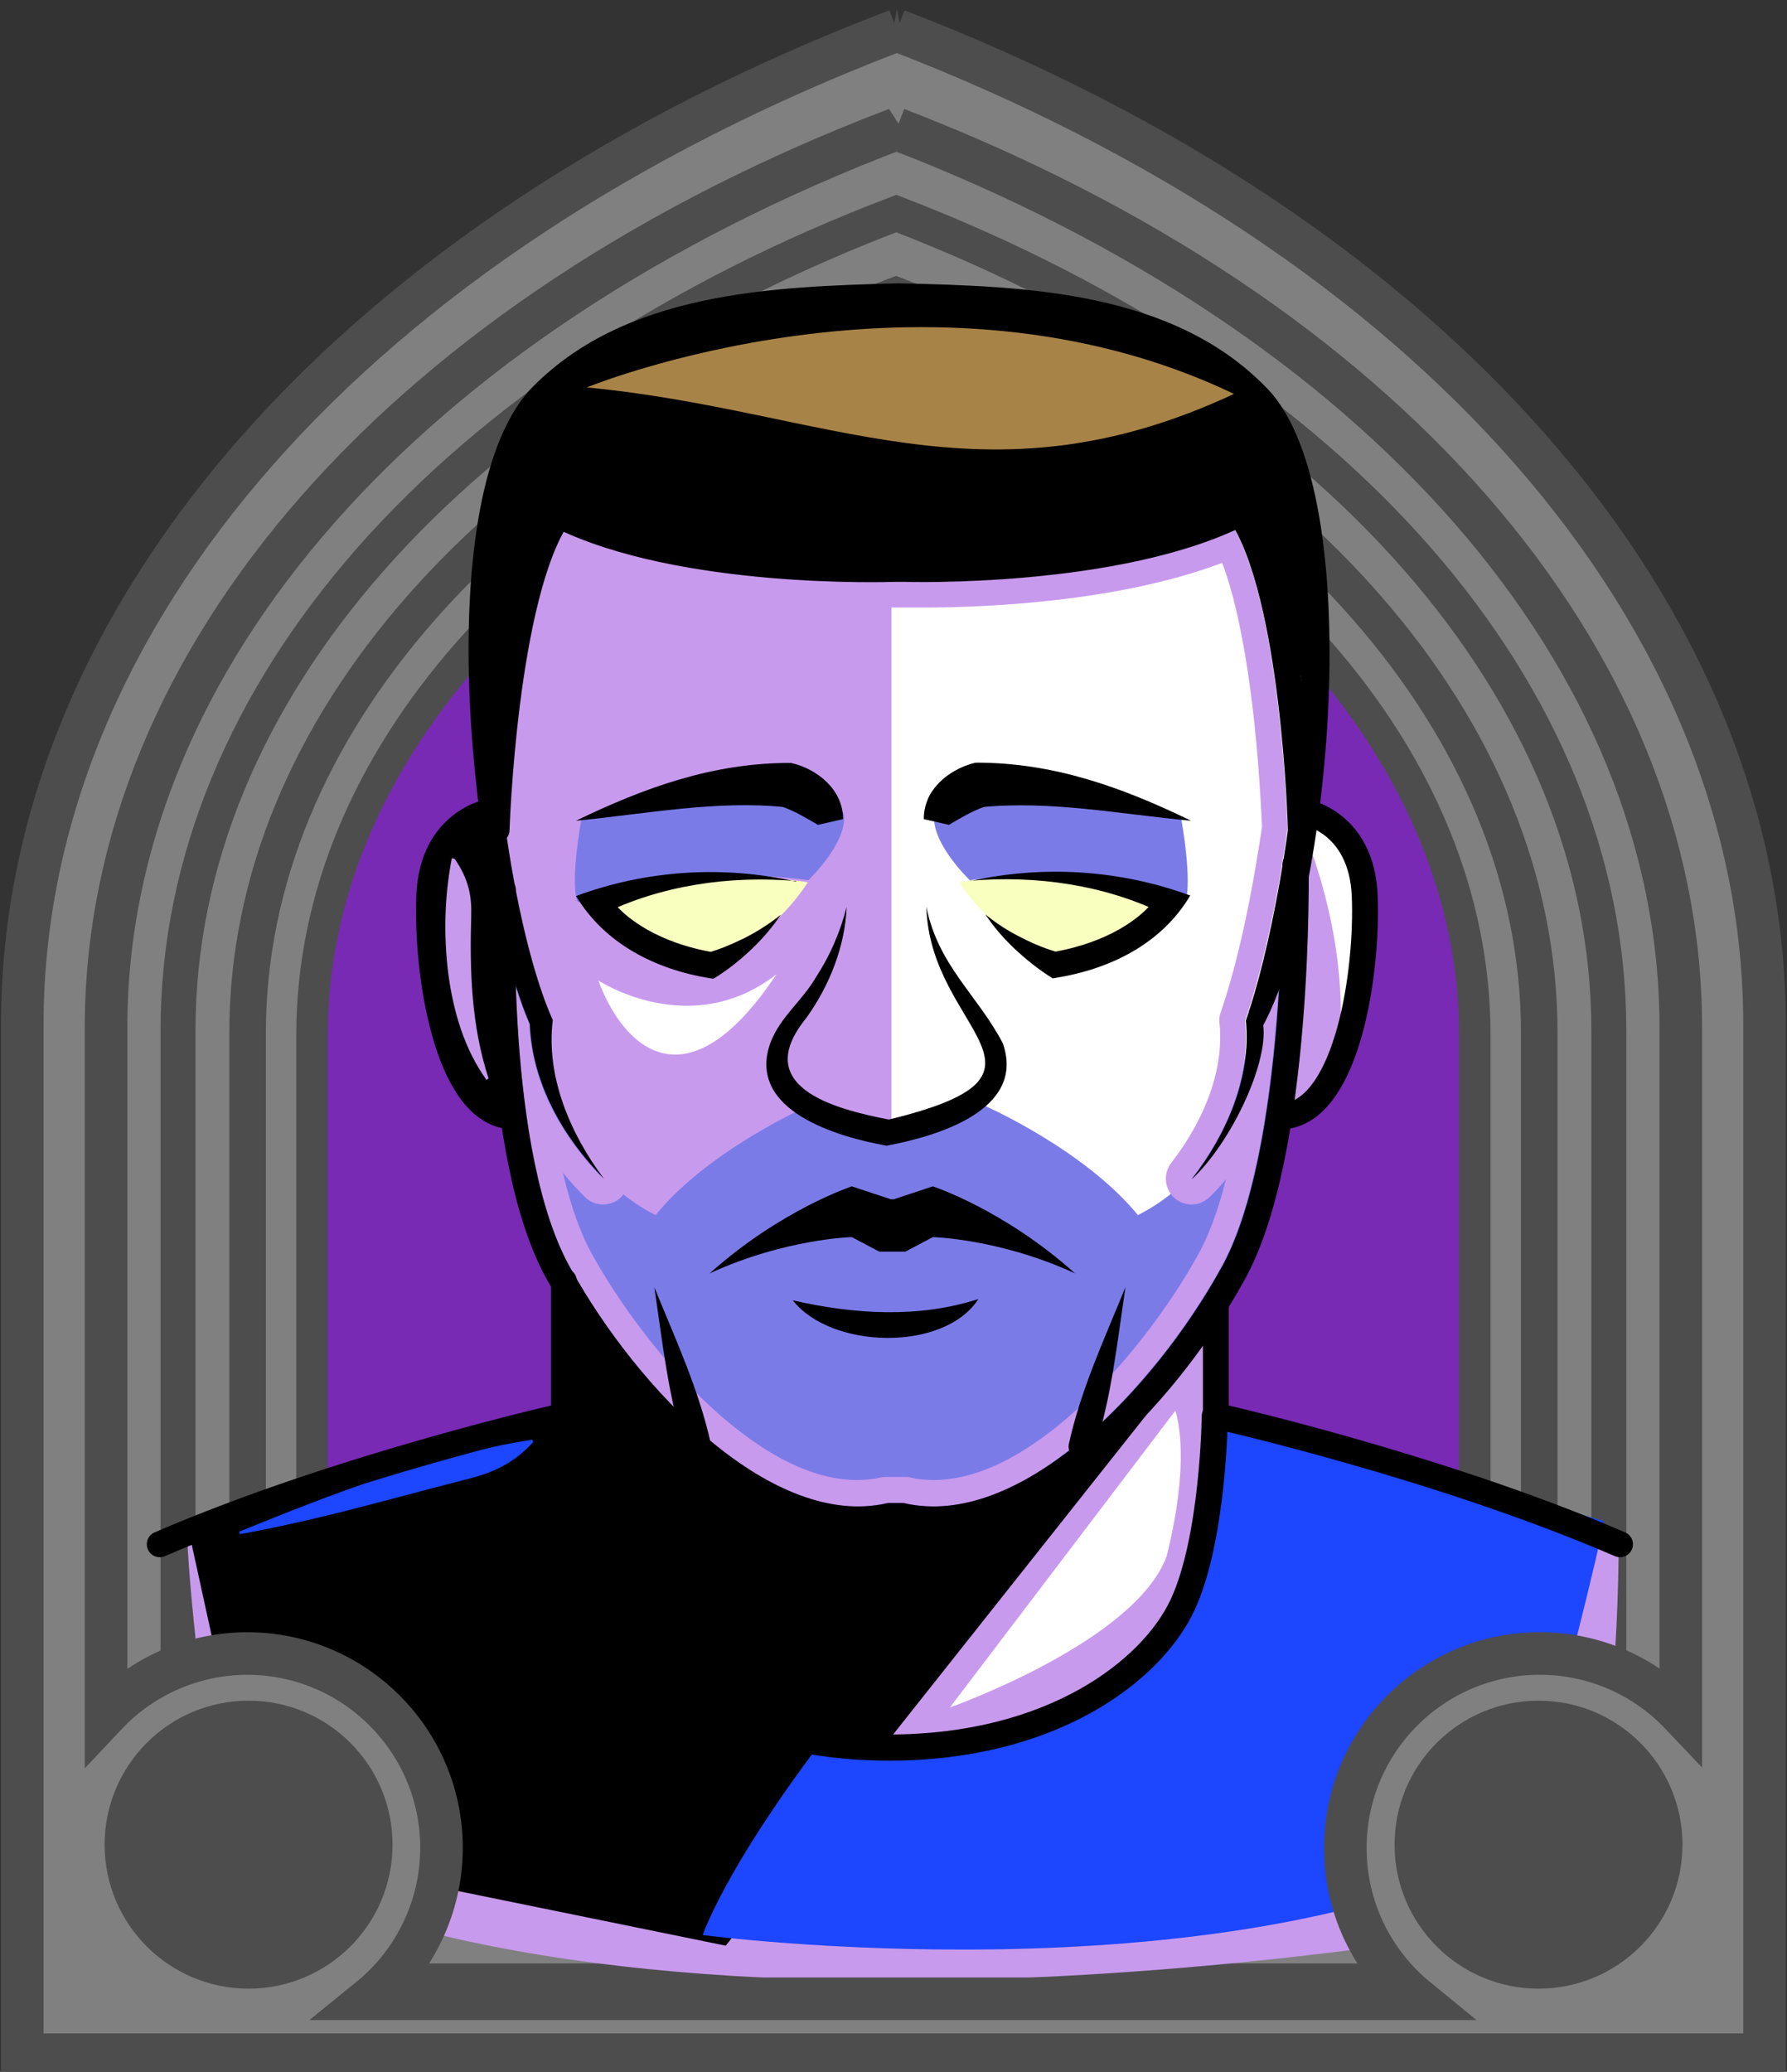 <svg id="Capa_2" xmlns="http://www.w3.org/2000/svg" xmlns:xlink="http://www.w3.org/1999/xlink" viewBox="0 0 69.02 80">
<rect x="0" y="0" width="69.02" height="80" fill="#333333" stroke="none"/>
<defs >
<style >
.cls-1{fill:#c89aed;}.cls-2{fill:#fff;}.cls-3{fill:#f8ffbf;}.cls-4{fill:#7b7be8;}.cls-5{stroke-width:1px;}.cls-5,.cls-6,.cls-7,.cls-8,.cls-9,.cls-10,.cls-11,.cls-12{fill:none;}.cls-5,.cls-6,.cls-7,.cls-9,.cls-12{stroke:#000;stroke-miterlimit:10;}.cls-5,.cls-7,.cls-8,.cls-9,.cls-12{stroke-linecap:round;}.cls-13{fill:#a88347;}.cls-14{fill:#782ab5;}.cls-15{fill:#1c46ff;}.cls-8{stroke:#deb778;stroke-dasharray:0 0 0 4.06;stroke-linejoin:round;}.cls-9{stroke-width:1.01px;}.cls-16{fill:#deb778;}.cls-17{fill:url(#USGS_19_Inundación_de_tierra_2);}.cls-11{stroke:#1d1d1b;stroke-dasharray:0 0 2 2;stroke-width:.3px;}.cls-12{stroke-width:1.01px;}.cls-18{fill:#fcf0c5;}
</style>
<pattern id="USGS_19_Inundación_de_tierra_2" x="0" y="0" width="72" height="72" patternTransform="translate(-92.48 -16135) rotate(-90)" patternUnits="userSpaceOnUse" viewBox="0 0 72 72">
<g >
<rect class="cls-10" width="72" height="72">
</rect>
<g >
<line class="cls-11" x1="71" y1="71" x2="144.44" y2="71">
</line>
<line class="cls-11" x1="71" y1="67" x2="144.44" y2="67">
</line>
<line class="cls-11" x1="71" y1="63" x2="144.44" y2="63">
</line>
<line class="cls-11" x1="71" y1="59" x2="144.44" y2="59">
</line>
<line class="cls-11" x1="71" y1="55" x2="144.44" y2="55">
</line>
<line class="cls-11" x1="71" y1="51" x2="144.44" y2="51">
</line>
<line class="cls-11" x1="71" y1="47" x2="144.44" y2="47">
</line>
<line class="cls-11" x1="71" y1="43" x2="144.44" y2="43">
</line>
<line class="cls-11" x1="71" y1="39" x2="144.44" y2="39">
</line>
<line class="cls-11" x1="71" y1="35" x2="144.44" y2="35">
</line>
<line class="cls-11" x1="71" y1="31" x2="144.44" y2="31">
</line>
<line class="cls-11" x1="71" y1="27" x2="144.44" y2="27">
</line>
<line class="cls-11" x1="71" y1="23" x2="144.44" y2="23">
</line>
<line class="cls-11" x1="71" y1="19" x2="144.44" y2="19">
</line>
<line class="cls-11" x1="71" y1="15" x2="144.44" y2="15">
</line>
<line class="cls-11" x1="71" y1="11" x2="144.44" y2="11">
</line>
<line class="cls-11" x1="71" y1="7" x2="144.44" y2="7">
</line>
<line class="cls-11" x1="71" y1="3" x2="144.44" y2="3">
</line>
</g>
<g >
<line class="cls-11" x1="-1" y1="71" x2="72.44" y2="71">
</line>
<line class="cls-11" x1="-1" y1="67" x2="72.44" y2="67">
</line>
<line class="cls-11" x1="-1" y1="63" x2="72.44" y2="63">
</line>
<line class="cls-11" x1="-1" y1="59" x2="72.44" y2="59">
</line>
<line class="cls-11" x1="-1" y1="55" x2="72.44" y2="55">
</line>
<line class="cls-11" x1="-1" y1="51" x2="72.44" y2="51">
</line>
<line class="cls-11" x1="-1" y1="47" x2="72.44" y2="47">
</line>
<line class="cls-11" x1="-1" y1="43" x2="72.44" y2="43">
</line>
<line class="cls-11" x1="-1" y1="39" x2="72.44" y2="39">
</line>
<line class="cls-11" x1="-1" y1="35" x2="72.44" y2="35">
</line>
<line class="cls-11" x1="-1" y1="31" x2="72.44" y2="31">
</line>
<line class="cls-11" x1="-1" y1="27" x2="72.44" y2="27">
</line>
<line class="cls-11" x1="-1" y1="23" x2="72.44" y2="23">
</line>
<line class="cls-11" x1="-1" y1="19" x2="72.44" y2="19">
</line>
<line class="cls-11" x1="-1" y1="15" x2="72.44" y2="15">
</line>
<line class="cls-11" x1="-1" y1="11" x2="72.44" y2="11">
</line>
<line class="cls-11" x1="-1" y1="7" x2="72.44" y2="7">
</line>
<line class="cls-11" x1="-1" y1="3" x2="72.44" y2="3">
</line>
<line class="cls-11" x1="1.04" y1="69" x2="74.48" y2="69">
</line>
<line class="cls-11" x1="1.04" y1="65" x2="74.48" y2="65">
</line>
<line class="cls-11" x1="1.04" y1="61" x2="74.48" y2="61">
</line>
<line class="cls-11" x1="1.04" y1="57" x2="74.48" y2="57">
</line>
<line class="cls-11" x1="1.04" y1="53" x2="74.48" y2="53">
</line>
<line class="cls-11" x1="1.04" y1="49" x2="74.48" y2="49">
</line>
<line class="cls-11" x1="1.04" y1="45" x2="74.48" y2="45">
</line>
<line class="cls-11" x1="1.04" y1="41" x2="74.48" y2="41">
</line>
<line class="cls-11" x1="1.04" y1="37" x2="74.48" y2="37">
</line>
<line class="cls-11" x1="1.04" y1="33" x2="74.48" y2="33">
</line>
<line class="cls-11" x1="1.04" y1="29" x2="74.48" y2="29">
</line>
<line class="cls-11" x1="1.04" y1="25" x2="74.48" y2="25">
</line>
<line class="cls-11" x1="1.04" y1="21" x2="74.48" y2="21">
</line>
<line class="cls-11" x1="1.04" y1="17" x2="74.48" y2="17">
</line>
<line class="cls-11" x1="1.04" y1="13" x2="74.48" y2="13">
</line>
<line class="cls-11" x1="1.04" y1="9" x2="74.48" y2="9">
</line>
<line class="cls-11" x1="1.04" y1="5" x2="74.48" y2="5">
</line>
<line class="cls-11" x1="1.04" y1="1" x2="74.48" y2="1">
</line>
</g>
<g >
<line class="cls-11" x1="-73" y1="71" x2=".44" y2="71">
</line>
<line class="cls-11" x1="-73" y1="67" x2=".44" y2="67">
</line>
<line class="cls-11" x1="-73" y1="63" x2=".44" y2="63">
</line>
<line class="cls-11" x1="-73" y1="59" x2=".44" y2="59">
</line>
<line class="cls-11" x1="-73" y1="55" x2=".44" y2="55">
</line>
<line class="cls-11" x1="-73" y1="51" x2=".44" y2="51">
</line>
<line class="cls-11" x1="-73" y1="47" x2=".44" y2="47">
</line>
<line class="cls-11" x1="-73" y1="43" x2=".44" y2="43">
</line>
<line class="cls-11" x1="-73" y1="39" x2=".44" y2="39">
</line>
<line class="cls-11" x1="-73" y1="35" x2=".44" y2="35">
</line>
<line class="cls-11" x1="-73" y1="31" x2=".44" y2="31">
</line>
<line class="cls-11" x1="-73" y1="27" x2=".44" y2="27">
</line>
<line class="cls-11" x1="-73" y1="23" x2=".44" y2="23">
</line>
<line class="cls-11" x1="-73" y1="19" x2=".44" y2="19">
</line>
<line class="cls-11" x1="-73" y1="15" x2=".44" y2="15">
</line>
<line class="cls-11" x1="-73" y1="11" x2=".44" y2="11">
</line>
<line class="cls-11" x1="-73" y1="7" x2=".44" y2="7">
</line>
<line class="cls-11" x1="-73" y1="3" x2=".44" y2="3">
</line>
<line class="cls-11" x1="-70.96" y1="69" x2="2.48" y2="69">
</line>
<line class="cls-11" x1="-70.96" y1="65" x2="2.48" y2="65">
</line>
<line class="cls-11" x1="-70.96" y1="61" x2="2.48" y2="61">
</line>
<line class="cls-11" x1="-70.96" y1="57" x2="2.48" y2="57">
</line>
<line class="cls-11" x1="-70.96" y1="53" x2="2.48" y2="53">
</line>
<line class="cls-11" x1="-70.96" y1="49" x2="2.48" y2="49">
</line>
<line class="cls-11" x1="-70.96" y1="45" x2="2.48" y2="45">
</line>
<line class="cls-11" x1="-70.96" y1="41" x2="2.48" y2="41">
</line>
<line class="cls-11" x1="-70.96" y1="37" x2="2.48" y2="37">
</line>
<line class="cls-11" x1="-70.96" y1="33" x2="2.48" y2="33">
</line>
<line class="cls-11" x1="-70.96" y1="29" x2="2.48" y2="29">
</line>
<line class="cls-11" x1="-70.96" y1="25" x2="2.48" y2="25">
</line>
<line class="cls-11" x1="-70.96" y1="21" x2="2.48" y2="21">
</line>
<line class="cls-11" x1="-70.96" y1="17" x2="2.48" y2="17">
</line>
<line class="cls-11" x1="-70.96" y1="13" x2="2.48" y2="13">
</line>
<line class="cls-11" x1="-70.96" y1="9" x2="2.48" y2="9">
</line>
<line class="cls-11" x1="-70.96" y1="5" x2="2.48" y2="5">
</line>
<line class="cls-11" x1="-70.96" y1="1" x2="2.48" y2="1">
</line>
</g>
</g>
</pattern>
</defs>

  <path
     id="path7641-4"
     style="fill:#782ab5;fill-opacity:1;stroke:#4d4d4d;stroke-width:1.622;stop-color:#000000"
     d="M 34.9,1.694 C 14.323,9.527 1.63,23.954 1.569,39.581 V 79.197 H 67.964 V 39.581 C 67.958,23.99 55.374,9.571 34.9,1.694 Z"/>
  <path
     id="path7641-7"
     style="fill:#808080;stroke:#4d4d4d;stroke-width:1.483;stop-color:#000000"
     d="M 34.629,5.043 C 15.816,12.204 4.154,25.395 4.154,39.683 V 76.559 H 64.859 V 39.683 c 0,-14.255 -11.51,-27.438 -30.23,-34.64 z m -0.012,3.436 C 51.537,14.988 61.942,26.904 61.942,39.789 v 33.828 H 7.072 v -33.828 c 0,-12.914 10.54,-24.837 27.545,-31.31 z"/>
  <path
     id="path7641-7-8"
     style="fill:#808080;stroke:#4d4d4d;stroke-width:1.35;stop-color:#000000"
     d="M 34.618,8.246 C 17.491,14.766 6.876,26.774 6.876,39.781 v 33.57 H 62.138 v -33.57 c 0,-12.977 -10.478,-24.978 -27.52,-31.535 z m -0.011,3.128 c 15.403,5.926 24.875,16.774 24.875,28.503 V 70.672 H 9.532 V 39.877 c 0,-11.756 9.595,-22.61 25.075,-28.503 z"/>
  <path
     id="path7641-7-8-0"
     style="fill:#808080;stroke:#4d4d4d;stroke-width:1.214;stop-color:#000000"
     d="M 34.607,11.526 C 19.207,17.389 9.662,28.186 9.662,39.881 V 70.066 H 59.352 V 39.881 c 0,-11.668 -9.422,-22.459 -24.745,-28.355 z m -0.01,2.812 c 13.85,5.329 22.366,15.083 22.366,25.629 V 67.657 H 12.05 V 39.968 c 0,-10.571 8.627,-20.33 22.547,-25.629 z"/>


<g id="Characters">
<g >
<path class="cls-1" d="M62.52,59.86c-.14,11.58-2.35,14.21-2.35,14.21,0,0-34.21,6.75-51.45-2.35-1.51-9.38-1.51-12.96-1.51-12.96,0,0,13.1-3.87,14.2-4,.42-4.42,.42-4.97,.42-4.97,0,0-1.93-3.59-1.93-6.9-3.32,0-3.18-6.89-3.18-8.27s.42-3.04,2.21-3.31c-.02-.65-.04-1.29-.06-1.9-.24-7.54-.26-12.11,2.54-14.65,3.04-2.76,10.76-3.45,16.97-3.18,6.2,.28,10.07,2.35,11.72,5.8,.97,2,1.09,6.53,1.02,9.97-.04,2.47-.19,4.37-.19,4.37,0,0,1.65,1.1,2.07,2.76,.41,1.65-.55,8.14-3.45,8.55-.69,4-2.48,7.59-2.48,7.59l.27,4s12.83,3.58,15.18,5.24Z">
</path>
<path class="cls-2" d="M34.43,58.77V21.24s8.09,2.04,13.53-1.31c1.5,4.62,2.3,12.41,2.3,12.41,0,0-.28,11.54-1.73,14.91s-5.87,11.71-14.09,11.52Z">
</path>
<path d="M51.12,27.35l-.48,.95s0-2.34-2.68-8.37c-4.69,2.12-18.31,4.13-26.01-.23-2.23,2.24-2.68,9.83-2.68,9.83l-.4-.12c-.24-7.54-.26-12.11,2.54-14.65,3.04-2.76,10.76-3.45,16.97-3.18,6.2,.28,10.07,2.35,11.72,5.8,.97,2,1.09,6.53,1.02,9.97Z">
</path>
<path class="cls-13" d="M22.66,14.96s13.19-5.4,25,.25c-9.67,4.52-15.7,.63-25-.25Z">
</path>
<path class="cls-3" d="M23.22,34.64s5.18-1.08,7.98-.57c-1.47,2.28-3.79,3.15-3.79,3.15,0,0-3.54-1.4-4.2-2.58Z">
</path>
<path class="cls-3" d="M45.32,34.64s-5.47-1.08-8.27-.57c1.47,2.28,4.07,3.15,4.07,3.15,0,0,3.54-1.4,4.2-2.58Z">
</path>
<path d="M46.43,51.92l-18.4,23.21-18.04-3.68-2.78-12.7s13.38-3.68,14.43-3.68c.26-4.03,.35-4.82,.35-4.82,0,0,4.03,5.52,6.66,7.01s5.96,1.31,5.96,1.31c0,0,4.38-.18,7.27-2.54,3.5-2.89,4.56-4.12,4.56-4.12Z">
</path>
<path class="cls-4" d="M48.24,39.04s.23,5.59-4.29,7.88c-2.07-2.53-5.89-4.21-5.89-4.21,0,0-1.02,.89-2.58,1v-.05h-2.07c-1.34-.2-2.2-.95-2.2-.95,0,0-3.83,1.68-5.89,4.21-4.51-2.3-4.29-7.88-4.29-7.88l-1.45-3.44s0,7.04,.38,9.26c.38,2.22,1.76,5.43,6.27,10.02,4.25,4.62,8.19,4.13,8.19,4.13v-.25h.42v.25s3.93,.49,8.19-4.13c4.51-4.59,5.89-7.81,6.27-10.02,.38-2.22,.38-9.26,.38-9.26l-1.45,3.44Z">
</path>
<path class="cls-4" d="M37.45,33.98s-1.58-1.51-1.35-2.61c2.61-1.43,7.13-.55,9.51,.16,.48,2.77,.16,3.33,.16,3.33,0,0-4.04-1.51-8.32-.87Z">
</path>
<path class="cls-4" d="M31.23,33.98s1.58-1.51,1.35-2.61c-2.61-1.43-7.75-.49-10.12,.23-.48,2.77-.14,3.24-.14,3.24,0,0,4.63-1.49,8.91-.85Z">
</path>
<path class="cls-2" d="M45.39,54.48l-8.7,11.45s7.16-2.53,8.37-5.84c.99-3.96,.33-5.62,.33-5.62Z">
</path>
<path class="cls-15" d="M46.81,55.05s1.07,5.01-1.43,7.87-7.75,5.37-13.71,4.41c-3.7,4.89-4.53,7.39-4.53,7.39,0,0,19.91,2.62,31.6-3.46,2.5-8.94,3.22-12.52,3.22-12.52,0,0-12.64-3.7-15.14-3.7Z">
</path>
<path class="cls-15" d="M9.22,59.15c3.67-1.49,7.42-2.95,11.35-3.56,0,0,.02,.1,.02,.1-.84,.92-1.73,1.23-2.68,1.46-1.69,.43-4.02,1.08-5.7,1.47-.97,.23-1.94,.44-2.94,.62l-.04-.09h0Z">
</path>
<path d="M18.93,31.31s-2.22,.68-2.46,3.42,.75,7.71,3.07,8.37c-.08-5.97-.6-11.79-.6-11.79Z">
</path>
<path class="cls-2" d="M23.11,37.86s3.56,2.35,6.88-.24c-3.56,5.34-5.99,2.67-6.88,.24Z">
</path>
<path d="M19.93,34.39v.03c-.03-.09-.04-.18-.06-.28,.04,.07,.06,.16,.06,.25Z">
</path>
<path class="cls-1" d="M47.21,21.75c.77,2.02,1.33,5.68,1.53,10.11v.07c-.05,.38-.11,.75-.17,1.09-.01,.06-.03,.14-.04,.25-.37,2.24-.87,4.35-1.38,5.81-.05,.14-.07,.29-.05,.43,.18,1.68-.5,3.64-1.86,5.39-.32,.41-.27,1,.11,1.35,.19,.17,.43,.26,.67,.26s.49-.09,.68-.27c.22-.2,.43-.44,.65-.7-.31,1.24-.69,2.24-1.11,2.97-1.93,3.47-6.23,8.64-10.18,8.64-.31,0-.62-.03-.91-.1-.07-.02-.15-.02-.22-.02h-.69c-.07,0-.15,0-.22,.02-.3,.07-.6,.1-.92,.1-3.95,0-8.26-5.17-10.2-8.66-.46-.8-.85-1.89-1.16-3.21,.28,.35,.57,.66,.84,.93,.19,.2,.45,.3,.71,.3,.23,0,.47-.08,.65-.24,.4-.34,.46-.94,.14-1.36-1.33-1.76-1.98-3.73-1.78-5.41,.02-.18,0-.36-.08-.53-.48-1.07-.95-2.72-1.32-4.66,0-.16-.04-.32-.09-.47-.08-.44-.16-.88-.23-1.33,.05-.14,.07-.29,.07-.43,.04-1.52,.41-7.27,1.59-10.27,3.98,1.49,9.14,1.66,11.29,1.66,.54,0,.88-.01,.92-.01h.48c.06,0,.31,0,.73,0,2.19,0,7.45-.18,11.53-1.72m.51-1.29c-4.05,1.85-10,2.02-12.03,2.02-.4,0-.64,0-.7,0h-.51c-.06,0-.39,.01-.92,.01-2.21,0-7.89-.18-11.79-1.95-1.81,3.23-2.09,11.45-2.09,11.54,0,.11-.04,.2-.11,.28,.09,.62,.19,1.21,.3,1.78h0c.04,.08,.06,.17,.06,.26v.03c.39,2.04,.88,3.79,1.41,4.97-.26,2.17,.67,4.4,1.98,6.13-1.57-1.59-2.77-3.66-2.85-5.98-.19-.41-.36-.89-.53-1.42,.11,3.36,.56,8.16,2.12,10.88,2.15,3.87,6.7,9.17,11.06,9.17,.38,0,.76-.04,1.14-.13h.69c.38,.09,.75,.13,1.13,.13,4.36,0,8.91-5.29,11.06-9.16,1.46-2.55,2.04-7.23,2.26-10.8-.2,.53-.41,1-.62,1.39,.19,1.49-1.24,4.52-2.74,5.92,1.34-1.72,2.3-3.93,2.07-6.11,.51-1.47,1.03-3.61,1.43-6.03,0-.06,0-.11,.02-.16,.07-.4,.13-.81,.19-1.23v-.03c-.03-.56-.3-8.37-2.03-11.5h0Z">
</path>
<path class="cls-2" d="M50.53,32.55s1.69,4.11,1.15,8.22c1.51-4.84,1.45-7.01,.66-8.04s-1.69-1.33-1.69-1.33l-.12,1.15Z">
</path>
<path d="M46.04,45.52c1.34-1.72,2.3-3.93,2.08-6.11,1.83-5.28,3.72-19.18,.06-23.64-4.12-5.15-22.88-5.19-27.03-.04-3.61,4.14-1.98,18.8,.2,23.66-.27,2.17,.67,4.39,1.98,6.13-1.59-1.62-2.81-3.73-2.87-6.09,0,0,.04,.2,.04,.2-2.28-5.22-3.98-20.11-.07-24.54,3.62-3.82,9.38-4.02,14.26-4.15,4.88,.11,10.66,.28,14.3,4.11,3.86,4.13,2.4,19.75-.2,24.54,.19,1.49-1.24,4.52-2.74,5.93h0Z">
</path>
<path class="cls-7" d="M18.94,31.34s-2.24,.35-2.36,3.25,.65,8.14,3.01,8.5">
</path>
<path class="cls-7" d="M50.35,31.34s2.24,.35,2.36,3.25-.65,8.14-3.01,8.5">
</path>
<path class="cls-9" d="M50.04,33.37s.21,11.24-2.46,15.89c-2.61,4.7-7.94,10.36-12.75,9.28h-.46c-4.81,1.08-10.14-4.58-12.75-9.28-2.67-4.64-2.2-14.89-2.2-14.89">
</path>
<path class="cls-7" d="M21.78,49.47v5.2s-8.57,1.92-15.61,4.96">
</path>
<path class="cls-7" d="M46.96,50.43v4.24s8.57,1.92,15.61,4.96">
</path>
<path class="cls-12" d="M46.92,54.68s-.05,4.74-1.25,7.3-5.07,5.5-11.32,5.5c-6.26,0-10.13-2.95-11.32-5.5s-1.25-7.3-1.25-7.3">
</path>
<path d="M25.27,49.7c.81,1.99,1.73,3.97,2.19,6.07,.05,.28-.14,.54-.41,.58-.24,.04-.47-.1-.56-.32-.68-2.04-.9-4.21-1.22-6.34h0Z">
</path>
<path d="M43.47,49.7c-.32,2.13-.54,4.3-1.22,6.34-.1,.26-.39,.39-.65,.29-.23-.09-.36-.32-.32-.56,.46-2.1,1.38-4.08,2.19-6.07h0Z">
</path>
<path d="M34.97,48.33l1.06-.56s2.58,.06,5.49,1.4c-2.74-2.46-5.49-3.36-5.49-3.36l-1.51,.5h-.11s-1.51-.5-1.51-.5c0,0-2.74,.9-5.49,3.36,2.91-1.34,5.49-1.4,5.49-1.4l1.06,.56h1.01Z">
</path>
<path d="M30.62,50.21c2.35,.54,4.86,.7,7.17-.05-1.34,2.06-5.7,1.93-7.17,.05h0Z">
</path>
<path class="cls-5" d="M50.24,31.97s-.24-9.07-2.34-12.15c-4.74,2.39-12.9,2.15-12.9,2.15h-.53s-8.16,.29-12.89-2.08c-2.11,3.09-2.4,12.16-2.4,12.16">
</path>
<path d="M22.25,31.69c2.63-1.27,5.28-2.24,8.3-2.23,1,.22,2.02,1.03,2.01,2.17l-.97,.22c-.45-.26-.88-.53-1.41-.71,0,0,.17,.03,.17,.03-2.67-.28-5.4,.26-8.09,.52h0Z">
</path>
<path d="M30.75,34.02c-2.55-.22-5.22,.16-7.5,1.29,0,0,.22-.74,.22-.74,.9,1.26,2.56,1.94,4.06,2.2,0,0-.27,.04-.27,.04,.49-.13,1.01-.35,1.5-.59,.49-.25,.96-.55,1.4-.9-.32,.47-.69,.91-1.11,1.31-.45,.43-.93,.82-1.49,1.16l-.17-.02c-2.06-.34-4.03-1.32-5.14-3.17,2.72-1.01,5.69-1.19,8.49-.56h0Z">
</path>
<path d="M45.98,31.69c-2.7-.25-5.42-.79-8.09-.52,0,0,.17-.03,.17-.03-.53,.18-.96,.45-1.41,.71,0,0-.97-.22-.97-.22,0-.34,.07-.56,.17-.81,.34-.72,1.1-1.2,1.83-1.37,3.02-.01,5.67,.96,8.3,2.23h0Z">
</path>
<path d="M37.48,34.02c2.81-.62,5.77-.44,8.49,.56-1.1,1.86-3.08,2.83-5.14,3.17,0,0-.17,.03-.17,.03-.56-.35-1.04-.74-1.49-1.16-.42-.4-.8-.84-1.11-1.31,.44,.36,.91,.66,1.4,.9,.48,.25,1.01,.46,1.5,.59l-.27-.04c1.5-.26,3.17-.94,4.06-2.2,0,0,.22,.74,.22,.74-2.28-1.13-4.95-1.51-7.5-1.29h0Z">
</path>
<path d="M35.78,35.02c.46,2.27,1.96,3.38,2.95,5.26,.92,2.61-2.61,3.61-4.49,3.96-1.89-.34-5.41-1.35-4.49-3.96,.39-1.03,1.23-1.62,1.76-2.54,.54-.82,.94-1.74,1.19-2.72-.06,1.52-.66,3.04-1.56,4.29-2.14,2.63,1,3.5,3.19,3.92,7.34-1.78,1.58-3.38,1.45-8.21h0Z">
</path>
<path class="cls-1" d="M17.55,33.15c.58,.82,.67,1.51,.65,2.21-.06,2.12,0,4.24,.67,6.28,0,0-.08,.06-.08,.06-.87-1.21-1.29-2.68-1.48-4.14-.18-1.47-.14-2.96,.14-4.42l.1,.02h0Z">
</path>
</g>
</g>
  <g
     id="g20645">
    <path
       style="fill:#808080;stroke:#4d4d4d;stroke-width:0.938;stop-color:#000000;fill-opacity:1"
       d="m 9.542,65.883 a 5.476,5.476 0 0 1 5.476,5.476 5.476,5.476 0 0 1 -5.476,5.476 5.476,5.476 0 0 1 -5.476,-5.476 5.476,5.476 0 0 1 5.476,-5.476 z"/>
    <path
       style="fill:#808080;stroke:#4d4d4d;stroke-width:0.938;stop-color:#000000;fill-opacity:1"
       d="m 59.472,65.883 a 5.476,5.476 0 0 1 5.476,5.476 5.476,5.476 0 0 1 -5.476,5.476 5.476,5.476 0 0 1 -5.476,-5.476 5.476,5.476 0 0 1 5.476,-5.476 z"/>
    <path
       id="path7641"
       style="fill:#808080;stroke:#4d4d4d;stroke-width:1.644;stop-color:#000000"
       d="M 34.643,1.166 C 13.788,9.105 0.861,23.727 0.861,39.564 V 79.34 H 68.152 V 39.564 c 0,-15.801 -12.759,-30.415 -33.51,-38.398 z m -0.014,3.809 C 53.385,12.191 64.918,25.4 64.918,39.682 v 26.508 c -1.369,-1.441 -3.301,-2.342 -5.445,-2.342 -4.149,0 -7.512,3.363 -7.512,7.512 0,2.347 1.076,4.443 2.762,5.82 H 14.27 c 1.756,-1.423 2.778,-3.56 2.783,-5.82 4.8e-5,-4.149 -3.363,-7.512 -7.512,-7.512 -2.062,0.006 -4.031,0.86 -5.445,2.361 V 39.682 c 0,-14.315 11.683,-27.532 30.533,-34.707 z"/>
    <circle
       style="fill:#4d4d4d;fill-opacity:1;stroke:#4d4d4d;stop-color:#000000"
       id="path16431"
       cx="9.601"
       cy="71.23"
       r="5.06" />
    <circle
       style="fill:#4d4d4d;fill-opacity:1;stroke:#4d4d4d;stop-color:#000000"
       id="path16431-3"
       cx="59.423"
       cy="71.23"
       r="5.06" />
  </g>
</svg>
